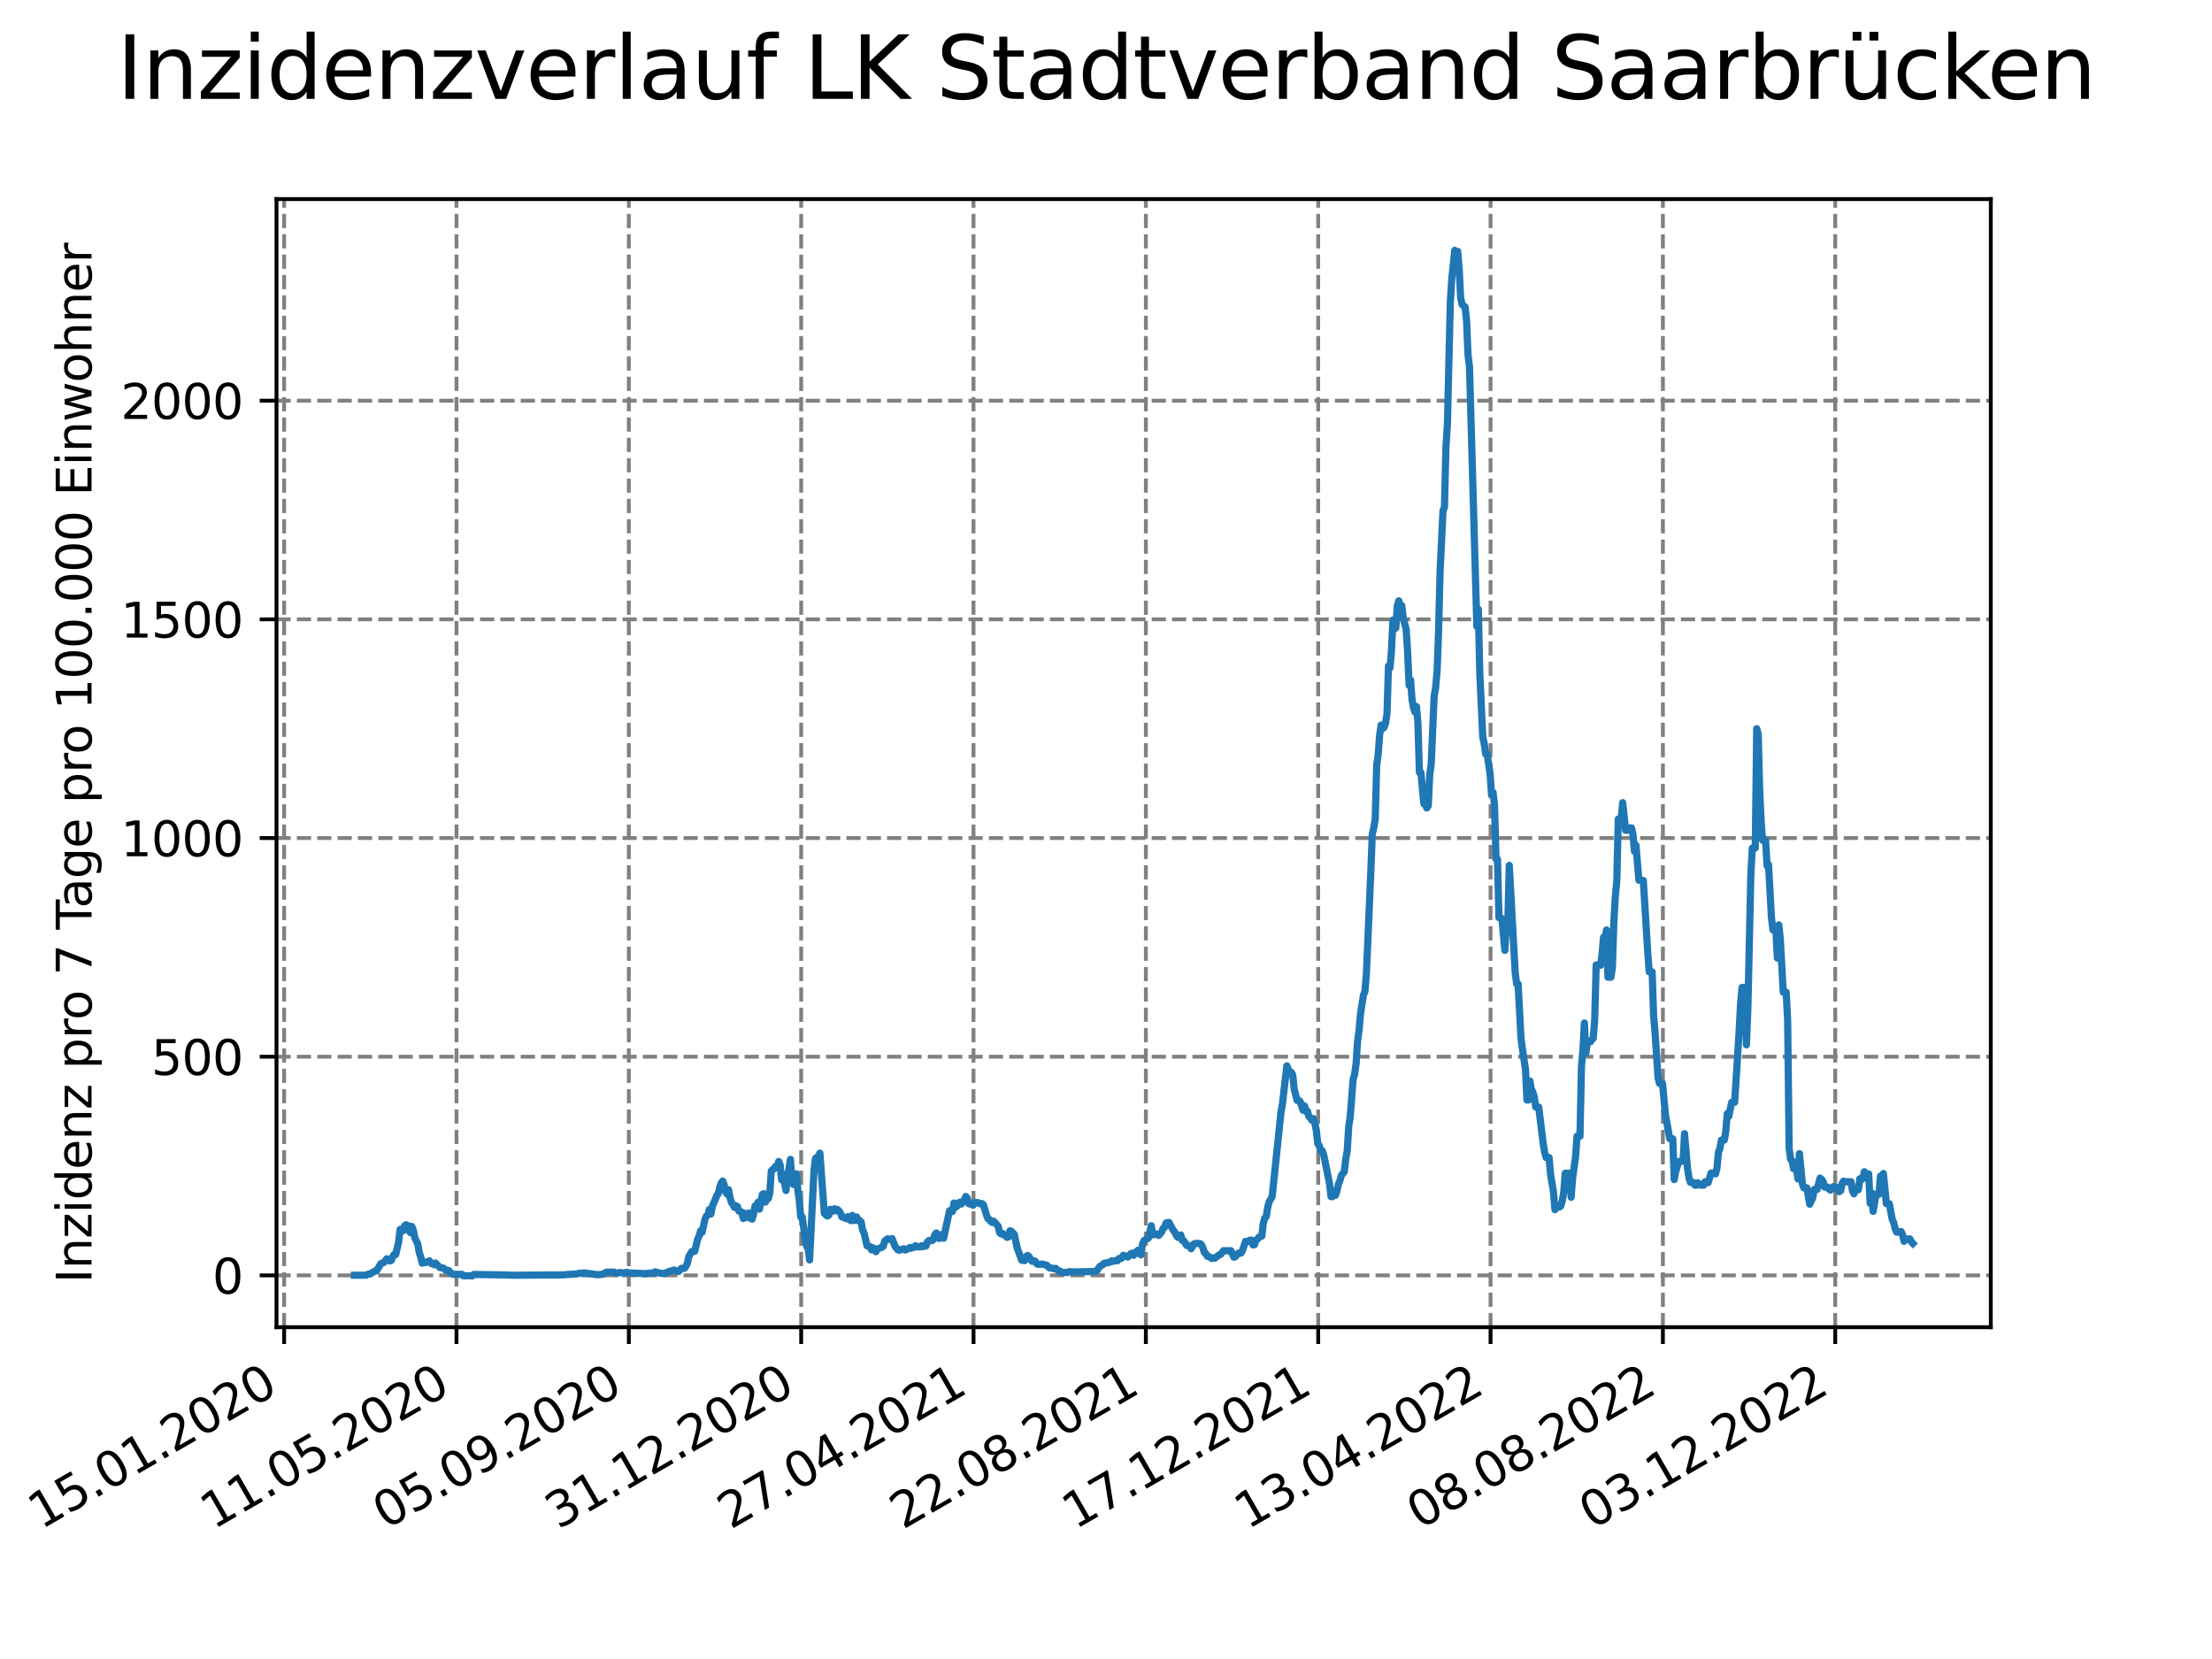 <?xml version="1.0" encoding="utf-8" standalone="no"?>
<!DOCTYPE svg PUBLIC "-//W3C//DTD SVG 1.1//EN"
  "http://www.w3.org/Graphics/SVG/1.1/DTD/svg11.dtd">
<svg xmlns:xlink="http://www.w3.org/1999/xlink" width="460.8pt" height="345.6pt" viewBox="0 0 460.8 345.6" xmlns="http://www.w3.org/2000/svg" version="1.1">
 <defs>
  <style type="text/css">*{stroke-linejoin: round; stroke-linecap: butt}</style>
 </defs>
 <g id="figure_1">
  <g id="patch_1">
   <path d="M 0 345.6 
L 460.8 345.6 
L 460.8 0 
L 0 0 
z
" style="fill: #ffffff"/>
  </g>
  <g id="axes_1">
   <g id="patch_2">
    <path d="M 57.6 276.48 
L 414.72 276.48 
L 414.72 41.472 
L 57.6 41.472 
z
" style="fill: #ffffff"/>
   </g>
   <g id="matplotlib.axis_1">
    <g id="xtick_1">
     <g id="line2d_1">
      <path d="M 59.193 276.48 
L 59.193 41.472 
" clip-path="url(#pa27f3c4874)" style="fill: none; stroke-dasharray: 2.96,1.28; stroke-dashoffset: 0; stroke: #808080; stroke-width: 0.8"/>
     </g>
     <g id="line2d_2">
      <defs>
       <path id="m236266cef1" d="M 0 0 
L 0 3.5 
" style="stroke: #000000; stroke-width: 0.8"/>
      </defs>
      <g>
       <use xlink:href="#m236266cef1" x="59.193" y="276.48" style="stroke: #000000; stroke-width: 0.8"/>
      </g>
     </g>
     <g id="text_1">
      <!-- 15.01.2020 -->
      <g transform="translate(8.568 318.689) rotate(-30) scale(0.1 -0.1)">
       <defs>
        <path id="DejaVuSans-31" d="M 794 531 
L 1825 531 
L 1825 4091 
L 703 3866 
L 703 4441 
L 1819 4666 
L 2450 4666 
L 2450 531 
L 3481 531 
L 3481 0 
L 794 0 
L 794 531 
z
" transform="scale(0.016)"/>
        <path id="DejaVuSans-35" d="M 691 4666 
L 3169 4666 
L 3169 4134 
L 1269 4134 
L 1269 2991 
Q 1406 3038 1543 3061 
Q 1681 3084 1819 3084 
Q 2600 3084 3056 2656 
Q 3513 2228 3513 1497 
Q 3513 744 3044 326 
Q 2575 -91 1722 -91 
Q 1428 -91 1123 -41 
Q 819 9 494 109 
L 494 744 
Q 775 591 1075 516 
Q 1375 441 1709 441 
Q 2250 441 2565 725 
Q 2881 1009 2881 1497 
Q 2881 1984 2565 2268 
Q 2250 2553 1709 2553 
Q 1456 2553 1204 2497 
Q 953 2441 691 2322 
L 691 4666 
z
" transform="scale(0.016)"/>
        <path id="DejaVuSans-2e" d="M 684 794 
L 1344 794 
L 1344 0 
L 684 0 
L 684 794 
z
" transform="scale(0.016)"/>
        <path id="DejaVuSans-30" d="M 2034 4250 
Q 1547 4250 1301 3770 
Q 1056 3291 1056 2328 
Q 1056 1369 1301 889 
Q 1547 409 2034 409 
Q 2525 409 2770 889 
Q 3016 1369 3016 2328 
Q 3016 3291 2770 3770 
Q 2525 4250 2034 4250 
z
M 2034 4750 
Q 2819 4750 3233 4129 
Q 3647 3509 3647 2328 
Q 3647 1150 3233 529 
Q 2819 -91 2034 -91 
Q 1250 -91 836 529 
Q 422 1150 422 2328 
Q 422 3509 836 4129 
Q 1250 4750 2034 4750 
z
" transform="scale(0.016)"/>
        <path id="DejaVuSans-32" d="M 1228 531 
L 3431 531 
L 3431 0 
L 469 0 
L 469 531 
Q 828 903 1448 1529 
Q 2069 2156 2228 2338 
Q 2531 2678 2651 2914 
Q 2772 3150 2772 3378 
Q 2772 3750 2511 3984 
Q 2250 4219 1831 4219 
Q 1534 4219 1204 4116 
Q 875 4013 500 3803 
L 500 4441 
Q 881 4594 1212 4672 
Q 1544 4750 1819 4750 
Q 2544 4750 2975 4387 
Q 3406 4025 3406 3419 
Q 3406 3131 3298 2873 
Q 3191 2616 2906 2266 
Q 2828 2175 2409 1742 
Q 1991 1309 1228 531 
z
" transform="scale(0.016)"/>
       </defs>
       <use xlink:href="#DejaVuSans-31"/>
       <use xlink:href="#DejaVuSans-35" x="63.623"/>
       <use xlink:href="#DejaVuSans-2e" x="127.246"/>
       <use xlink:href="#DejaVuSans-30" x="159.033"/>
       <use xlink:href="#DejaVuSans-31" x="222.656"/>
       <use xlink:href="#DejaVuSans-2e" x="286.279"/>
       <use xlink:href="#DejaVuSans-32" x="318.066"/>
       <use xlink:href="#DejaVuSans-30" x="381.689"/>
       <use xlink:href="#DejaVuSans-32" x="445.312"/>
       <use xlink:href="#DejaVuSans-30" x="508.936"/>
      </g>
     </g>
    </g>
    <g id="xtick_2">
     <g id="line2d_3">
      <path d="M 95.095 276.48 
L 95.095 41.472 
" clip-path="url(#pa27f3c4874)" style="fill: none; stroke-dasharray: 2.96,1.28; stroke-dashoffset: 0; stroke: #808080; stroke-width: 0.8"/>
     </g>
     <g id="line2d_4">
      <g>
       <use xlink:href="#m236266cef1" x="95.095" y="276.48" style="stroke: #000000; stroke-width: 0.8"/>
      </g>
     </g>
     <g id="text_2">
      <!-- 11.05.2020 -->
      <g transform="translate(44.47 318.689) rotate(-30) scale(0.1 -0.1)">
       <use xlink:href="#DejaVuSans-31"/>
       <use xlink:href="#DejaVuSans-31" x="63.623"/>
       <use xlink:href="#DejaVuSans-2e" x="127.246"/>
       <use xlink:href="#DejaVuSans-30" x="159.033"/>
       <use xlink:href="#DejaVuSans-35" x="222.656"/>
       <use xlink:href="#DejaVuSans-2e" x="286.279"/>
       <use xlink:href="#DejaVuSans-32" x="318.066"/>
       <use xlink:href="#DejaVuSans-30" x="381.689"/>
       <use xlink:href="#DejaVuSans-32" x="445.312"/>
       <use xlink:href="#DejaVuSans-30" x="508.936"/>
      </g>
     </g>
    </g>
    <g id="xtick_3">
     <g id="line2d_5">
      <path d="M 130.998 276.48 
L 130.998 41.472 
" clip-path="url(#pa27f3c4874)" style="fill: none; stroke-dasharray: 2.96,1.28; stroke-dashoffset: 0; stroke: #808080; stroke-width: 0.8"/>
     </g>
     <g id="line2d_6">
      <g>
       <use xlink:href="#m236266cef1" x="130.998" y="276.48" style="stroke: #000000; stroke-width: 0.8"/>
      </g>
     </g>
     <g id="text_3">
      <!-- 05.09.2020 -->
      <g transform="translate(80.372 318.689) rotate(-30) scale(0.1 -0.1)">
       <defs>
        <path id="DejaVuSans-39" d="M 703 97 
L 703 672 
Q 941 559 1184 500 
Q 1428 441 1663 441 
Q 2288 441 2617 861 
Q 2947 1281 2994 2138 
Q 2813 1869 2534 1725 
Q 2256 1581 1919 1581 
Q 1219 1581 811 2004 
Q 403 2428 403 3163 
Q 403 3881 828 4315 
Q 1253 4750 1959 4750 
Q 2769 4750 3195 4129 
Q 3622 3509 3622 2328 
Q 3622 1225 3098 567 
Q 2575 -91 1691 -91 
Q 1453 -91 1209 -44 
Q 966 3 703 97 
z
M 1959 2075 
Q 2384 2075 2632 2365 
Q 2881 2656 2881 3163 
Q 2881 3666 2632 3958 
Q 2384 4250 1959 4250 
Q 1534 4250 1286 3958 
Q 1038 3666 1038 3163 
Q 1038 2656 1286 2365 
Q 1534 2075 1959 2075 
z
" transform="scale(0.016)"/>
       </defs>
       <use xlink:href="#DejaVuSans-30"/>
       <use xlink:href="#DejaVuSans-35" x="63.623"/>
       <use xlink:href="#DejaVuSans-2e" x="127.246"/>
       <use xlink:href="#DejaVuSans-30" x="159.033"/>
       <use xlink:href="#DejaVuSans-39" x="222.656"/>
       <use xlink:href="#DejaVuSans-2e" x="286.279"/>
       <use xlink:href="#DejaVuSans-32" x="318.066"/>
       <use xlink:href="#DejaVuSans-30" x="381.689"/>
       <use xlink:href="#DejaVuSans-32" x="445.312"/>
       <use xlink:href="#DejaVuSans-30" x="508.936"/>
      </g>
     </g>
    </g>
    <g id="xtick_4">
     <g id="line2d_7">
      <path d="M 166.9 276.48 
L 166.9 41.472 
" clip-path="url(#pa27f3c4874)" style="fill: none; stroke-dasharray: 2.96,1.28; stroke-dashoffset: 0; stroke: #808080; stroke-width: 0.8"/>
     </g>
     <g id="line2d_8">
      <g>
       <use xlink:href="#m236266cef1" x="166.9" y="276.48" style="stroke: #000000; stroke-width: 0.8"/>
      </g>
     </g>
     <g id="text_4">
      <!-- 31.12.2020 -->
      <g transform="translate(116.275 318.689) rotate(-30) scale(0.1 -0.1)">
       <defs>
        <path id="DejaVuSans-33" d="M 2597 2516 
Q 3050 2419 3304 2112 
Q 3559 1806 3559 1356 
Q 3559 666 3084 287 
Q 2609 -91 1734 -91 
Q 1441 -91 1130 -33 
Q 819 25 488 141 
L 488 750 
Q 750 597 1062 519 
Q 1375 441 1716 441 
Q 2309 441 2620 675 
Q 2931 909 2931 1356 
Q 2931 1769 2642 2001 
Q 2353 2234 1838 2234 
L 1294 2234 
L 1294 2753 
L 1863 2753 
Q 2328 2753 2575 2939 
Q 2822 3125 2822 3475 
Q 2822 3834 2567 4026 
Q 2313 4219 1838 4219 
Q 1578 4219 1281 4162 
Q 984 4106 628 3988 
L 628 4550 
Q 988 4650 1302 4700 
Q 1616 4750 1894 4750 
Q 2613 4750 3031 4423 
Q 3450 4097 3450 3541 
Q 3450 3153 3228 2886 
Q 3006 2619 2597 2516 
z
" transform="scale(0.016)"/>
       </defs>
       <use xlink:href="#DejaVuSans-33"/>
       <use xlink:href="#DejaVuSans-31" x="63.623"/>
       <use xlink:href="#DejaVuSans-2e" x="127.246"/>
       <use xlink:href="#DejaVuSans-31" x="159.033"/>
       <use xlink:href="#DejaVuSans-32" x="222.656"/>
       <use xlink:href="#DejaVuSans-2e" x="286.279"/>
       <use xlink:href="#DejaVuSans-32" x="318.066"/>
       <use xlink:href="#DejaVuSans-30" x="381.689"/>
       <use xlink:href="#DejaVuSans-32" x="445.312"/>
       <use xlink:href="#DejaVuSans-30" x="508.936"/>
      </g>
     </g>
    </g>
    <g id="xtick_5">
     <g id="line2d_9">
      <path d="M 202.802 276.48 
L 202.802 41.472 
" clip-path="url(#pa27f3c4874)" style="fill: none; stroke-dasharray: 2.96,1.28; stroke-dashoffset: 0; stroke: #808080; stroke-width: 0.8"/>
     </g>
     <g id="line2d_10">
      <g>
       <use xlink:href="#m236266cef1" x="202.802" y="276.48" style="stroke: #000000; stroke-width: 0.8"/>
      </g>
     </g>
     <g id="text_5">
      <!-- 27.04.2021 -->
      <g transform="translate(152.177 318.689) rotate(-30) scale(0.1 -0.1)">
       <defs>
        <path id="DejaVuSans-37" d="M 525 4666 
L 3525 4666 
L 3525 4397 
L 1831 0 
L 1172 0 
L 2766 4134 
L 525 4134 
L 525 4666 
z
" transform="scale(0.016)"/>
        <path id="DejaVuSans-34" d="M 2419 4116 
L 825 1625 
L 2419 1625 
L 2419 4116 
z
M 2253 4666 
L 3047 4666 
L 3047 1625 
L 3713 1625 
L 3713 1100 
L 3047 1100 
L 3047 0 
L 2419 0 
L 2419 1100 
L 313 1100 
L 313 1709 
L 2253 4666 
z
" transform="scale(0.016)"/>
       </defs>
       <use xlink:href="#DejaVuSans-32"/>
       <use xlink:href="#DejaVuSans-37" x="63.623"/>
       <use xlink:href="#DejaVuSans-2e" x="127.246"/>
       <use xlink:href="#DejaVuSans-30" x="159.033"/>
       <use xlink:href="#DejaVuSans-34" x="222.656"/>
       <use xlink:href="#DejaVuSans-2e" x="286.279"/>
       <use xlink:href="#DejaVuSans-32" x="318.066"/>
       <use xlink:href="#DejaVuSans-30" x="381.689"/>
       <use xlink:href="#DejaVuSans-32" x="445.312"/>
       <use xlink:href="#DejaVuSans-31" x="508.936"/>
      </g>
     </g>
    </g>
    <g id="xtick_6">
     <g id="line2d_11">
      <path d="M 238.704 276.48 
L 238.704 41.472 
" clip-path="url(#pa27f3c4874)" style="fill: none; stroke-dasharray: 2.96,1.28; stroke-dashoffset: 0; stroke: #808080; stroke-width: 0.8"/>
     </g>
     <g id="line2d_12">
      <g>
       <use xlink:href="#m236266cef1" x="238.704" y="276.48" style="stroke: #000000; stroke-width: 0.8"/>
      </g>
     </g>
     <g id="text_6">
      <!-- 22.08.2021 -->
      <g transform="translate(188.079 318.689) rotate(-30) scale(0.1 -0.1)">
       <defs>
        <path id="DejaVuSans-38" d="M 2034 2216 
Q 1584 2216 1326 1975 
Q 1069 1734 1069 1313 
Q 1069 891 1326 650 
Q 1584 409 2034 409 
Q 2484 409 2743 651 
Q 3003 894 3003 1313 
Q 3003 1734 2745 1975 
Q 2488 2216 2034 2216 
z
M 1403 2484 
Q 997 2584 770 2862 
Q 544 3141 544 3541 
Q 544 4100 942 4425 
Q 1341 4750 2034 4750 
Q 2731 4750 3128 4425 
Q 3525 4100 3525 3541 
Q 3525 3141 3298 2862 
Q 3072 2584 2669 2484 
Q 3125 2378 3379 2068 
Q 3634 1759 3634 1313 
Q 3634 634 3220 271 
Q 2806 -91 2034 -91 
Q 1263 -91 848 271 
Q 434 634 434 1313 
Q 434 1759 690 2068 
Q 947 2378 1403 2484 
z
M 1172 3481 
Q 1172 3119 1398 2916 
Q 1625 2713 2034 2713 
Q 2441 2713 2670 2916 
Q 2900 3119 2900 3481 
Q 2900 3844 2670 4047 
Q 2441 4250 2034 4250 
Q 1625 4250 1398 4047 
Q 1172 3844 1172 3481 
z
" transform="scale(0.016)"/>
       </defs>
       <use xlink:href="#DejaVuSans-32"/>
       <use xlink:href="#DejaVuSans-32" x="63.623"/>
       <use xlink:href="#DejaVuSans-2e" x="127.246"/>
       <use xlink:href="#DejaVuSans-30" x="159.033"/>
       <use xlink:href="#DejaVuSans-38" x="222.656"/>
       <use xlink:href="#DejaVuSans-2e" x="286.279"/>
       <use xlink:href="#DejaVuSans-32" x="318.066"/>
       <use xlink:href="#DejaVuSans-30" x="381.689"/>
       <use xlink:href="#DejaVuSans-32" x="445.312"/>
       <use xlink:href="#DejaVuSans-31" x="508.936"/>
      </g>
     </g>
    </g>
    <g id="xtick_7">
     <g id="line2d_13">
      <path d="M 274.607 276.48 
L 274.607 41.472 
" clip-path="url(#pa27f3c4874)" style="fill: none; stroke-dasharray: 2.96,1.28; stroke-dashoffset: 0; stroke: #808080; stroke-width: 0.8"/>
     </g>
     <g id="line2d_14">
      <g>
       <use xlink:href="#m236266cef1" x="274.607" y="276.48" style="stroke: #000000; stroke-width: 0.8"/>
      </g>
     </g>
     <g id="text_7">
      <!-- 17.12.2021 -->
      <g transform="translate(223.981 318.689) rotate(-30) scale(0.1 -0.1)">
       <use xlink:href="#DejaVuSans-31"/>
       <use xlink:href="#DejaVuSans-37" x="63.623"/>
       <use xlink:href="#DejaVuSans-2e" x="127.246"/>
       <use xlink:href="#DejaVuSans-31" x="159.033"/>
       <use xlink:href="#DejaVuSans-32" x="222.656"/>
       <use xlink:href="#DejaVuSans-2e" x="286.279"/>
       <use xlink:href="#DejaVuSans-32" x="318.066"/>
       <use xlink:href="#DejaVuSans-30" x="381.689"/>
       <use xlink:href="#DejaVuSans-32" x="445.312"/>
       <use xlink:href="#DejaVuSans-31" x="508.936"/>
      </g>
     </g>
    </g>
    <g id="xtick_8">
     <g id="line2d_15">
      <path d="M 310.509 276.48 
L 310.509 41.472 
" clip-path="url(#pa27f3c4874)" style="fill: none; stroke-dasharray: 2.96,1.28; stroke-dashoffset: 0; stroke: #808080; stroke-width: 0.8"/>
     </g>
     <g id="line2d_16">
      <g>
       <use xlink:href="#m236266cef1" x="310.509" y="276.48" style="stroke: #000000; stroke-width: 0.8"/>
      </g>
     </g>
     <g id="text_8">
      <!-- 13.04.2022 -->
      <g transform="translate(259.884 318.689) rotate(-30) scale(0.1 -0.1)">
       <use xlink:href="#DejaVuSans-31"/>
       <use xlink:href="#DejaVuSans-33" x="63.623"/>
       <use xlink:href="#DejaVuSans-2e" x="127.246"/>
       <use xlink:href="#DejaVuSans-30" x="159.033"/>
       <use xlink:href="#DejaVuSans-34" x="222.656"/>
       <use xlink:href="#DejaVuSans-2e" x="286.279"/>
       <use xlink:href="#DejaVuSans-32" x="318.066"/>
       <use xlink:href="#DejaVuSans-30" x="381.689"/>
       <use xlink:href="#DejaVuSans-32" x="445.312"/>
       <use xlink:href="#DejaVuSans-32" x="508.936"/>
      </g>
     </g>
    </g>
    <g id="xtick_9">
     <g id="line2d_17">
      <path d="M 346.411 276.48 
L 346.411 41.472 
" clip-path="url(#pa27f3c4874)" style="fill: none; stroke-dasharray: 2.96,1.28; stroke-dashoffset: 0; stroke: #808080; stroke-width: 0.8"/>
     </g>
     <g id="line2d_18">
      <g>
       <use xlink:href="#m236266cef1" x="346.411" y="276.48" style="stroke: #000000; stroke-width: 0.8"/>
      </g>
     </g>
     <g id="text_9">
      <!-- 08.08.2022 -->
      <g transform="translate(295.786 318.689) rotate(-30) scale(0.1 -0.1)">
       <use xlink:href="#DejaVuSans-30"/>
       <use xlink:href="#DejaVuSans-38" x="63.623"/>
       <use xlink:href="#DejaVuSans-2e" x="127.246"/>
       <use xlink:href="#DejaVuSans-30" x="159.033"/>
       <use xlink:href="#DejaVuSans-38" x="222.656"/>
       <use xlink:href="#DejaVuSans-2e" x="286.279"/>
       <use xlink:href="#DejaVuSans-32" x="318.066"/>
       <use xlink:href="#DejaVuSans-30" x="381.689"/>
       <use xlink:href="#DejaVuSans-32" x="445.312"/>
       <use xlink:href="#DejaVuSans-32" x="508.936"/>
      </g>
     </g>
    </g>
    <g id="xtick_10">
     <g id="line2d_19">
      <path d="M 382.313 276.48 
L 382.313 41.472 
" clip-path="url(#pa27f3c4874)" style="fill: none; stroke-dasharray: 2.96,1.28; stroke-dashoffset: 0; stroke: #808080; stroke-width: 0.8"/>
     </g>
     <g id="line2d_20">
      <g>
       <use xlink:href="#m236266cef1" x="382.313" y="276.48" style="stroke: #000000; stroke-width: 0.8"/>
      </g>
     </g>
     <g id="text_10">
      <!-- 03.12.2022 -->
      <g transform="translate(331.688 318.689) rotate(-30) scale(0.1 -0.1)">
       <use xlink:href="#DejaVuSans-30"/>
       <use xlink:href="#DejaVuSans-33" x="63.623"/>
       <use xlink:href="#DejaVuSans-2e" x="127.246"/>
       <use xlink:href="#DejaVuSans-31" x="159.033"/>
       <use xlink:href="#DejaVuSans-32" x="222.656"/>
       <use xlink:href="#DejaVuSans-2e" x="286.279"/>
       <use xlink:href="#DejaVuSans-32" x="318.066"/>
       <use xlink:href="#DejaVuSans-30" x="381.689"/>
       <use xlink:href="#DejaVuSans-32" x="445.312"/>
       <use xlink:href="#DejaVuSans-32" x="508.936"/>
      </g>
     </g>
    </g>
   </g>
   <g id="matplotlib.axis_2">
    <g id="ytick_1">
     <g id="line2d_21">
      <path d="M 57.6 265.687 
L 414.72 265.687 
" clip-path="url(#pa27f3c4874)" style="fill: none; stroke-dasharray: 2.96,1.28; stroke-dashoffset: 0; stroke: #808080; stroke-width: 0.8"/>
     </g>
     <g id="line2d_22">
      <defs>
       <path id="mcd8d45411b" d="M 0 0 
L -3.5 0 
" style="stroke: #000000; stroke-width: 0.8"/>
      </defs>
      <g>
       <use xlink:href="#mcd8d45411b" x="57.6" y="265.687" style="stroke: #000000; stroke-width: 0.8"/>
      </g>
     </g>
     <g id="text_11">
      <!-- 0 -->
      <g transform="translate(44.237 269.486) scale(0.1 -0.1)">
       <use xlink:href="#DejaVuSans-30"/>
      </g>
     </g>
    </g>
    <g id="ytick_2">
     <g id="line2d_23">
      <path d="M 57.6 220.132 
L 414.72 220.132 
" clip-path="url(#pa27f3c4874)" style="fill: none; stroke-dasharray: 2.96,1.28; stroke-dashoffset: 0; stroke: #808080; stroke-width: 0.8"/>
     </g>
     <g id="line2d_24">
      <g>
       <use xlink:href="#mcd8d45411b" x="57.6" y="220.132" style="stroke: #000000; stroke-width: 0.8"/>
      </g>
     </g>
     <g id="text_12">
      <!-- 500 -->
      <g transform="translate(31.512 223.931) scale(0.1 -0.1)">
       <use xlink:href="#DejaVuSans-35"/>
       <use xlink:href="#DejaVuSans-30" x="63.623"/>
       <use xlink:href="#DejaVuSans-30" x="127.246"/>
      </g>
     </g>
    </g>
    <g id="ytick_3">
     <g id="line2d_25">
      <path d="M 57.6 174.577 
L 414.72 174.577 
" clip-path="url(#pa27f3c4874)" style="fill: none; stroke-dasharray: 2.96,1.28; stroke-dashoffset: 0; stroke: #808080; stroke-width: 0.8"/>
     </g>
     <g id="line2d_26">
      <g>
       <use xlink:href="#mcd8d45411b" x="57.6" y="174.577" style="stroke: #000000; stroke-width: 0.8"/>
      </g>
     </g>
     <g id="text_13">
      <!-- 1000 -->
      <g transform="translate(25.15 178.376) scale(0.1 -0.1)">
       <use xlink:href="#DejaVuSans-31"/>
       <use xlink:href="#DejaVuSans-30" x="63.623"/>
       <use xlink:href="#DejaVuSans-30" x="127.246"/>
       <use xlink:href="#DejaVuSans-30" x="190.869"/>
      </g>
     </g>
    </g>
    <g id="ytick_4">
     <g id="line2d_27">
      <path d="M 57.6 129.022 
L 414.72 129.022 
" clip-path="url(#pa27f3c4874)" style="fill: none; stroke-dasharray: 2.96,1.28; stroke-dashoffset: 0; stroke: #808080; stroke-width: 0.8"/>
     </g>
     <g id="line2d_28">
      <g>
       <use xlink:href="#mcd8d45411b" x="57.6" y="129.022" style="stroke: #000000; stroke-width: 0.8"/>
      </g>
     </g>
     <g id="text_14">
      <!-- 1500 -->
      <g transform="translate(25.15 132.821) scale(0.1 -0.1)">
       <use xlink:href="#DejaVuSans-31"/>
       <use xlink:href="#DejaVuSans-35" x="63.623"/>
       <use xlink:href="#DejaVuSans-30" x="127.246"/>
       <use xlink:href="#DejaVuSans-30" x="190.869"/>
      </g>
     </g>
    </g>
    <g id="ytick_5">
     <g id="line2d_29">
      <path d="M 57.6 83.467 
L 414.72 83.467 
" clip-path="url(#pa27f3c4874)" style="fill: none; stroke-dasharray: 2.96,1.28; stroke-dashoffset: 0; stroke: #808080; stroke-width: 0.8"/>
     </g>
     <g id="line2d_30">
      <g>
       <use xlink:href="#mcd8d45411b" x="57.6" y="83.467" style="stroke: #000000; stroke-width: 0.8"/>
      </g>
     </g>
     <g id="text_15">
      <!-- 2000 -->
      <g transform="translate(25.15 87.266) scale(0.1 -0.1)">
       <use xlink:href="#DejaVuSans-32"/>
       <use xlink:href="#DejaVuSans-30" x="63.623"/>
       <use xlink:href="#DejaVuSans-30" x="127.246"/>
       <use xlink:href="#DejaVuSans-30" x="190.869"/>
      </g>
     </g>
    </g>
    <g id="text_16">
     <!-- Inzidenz pro 7 Tage pro 100.000 Einwohner -->
     <g transform="translate(19.07 267.301) rotate(-90) scale(0.1 -0.1)">
      <defs>
       <path id="DejaVuSans-49" d="M 628 4666 
L 1259 4666 
L 1259 0 
L 628 0 
L 628 4666 
z
" transform="scale(0.016)"/>
       <path id="DejaVuSans-6e" d="M 3513 2113 
L 3513 0 
L 2938 0 
L 2938 2094 
Q 2938 2591 2744 2837 
Q 2550 3084 2163 3084 
Q 1697 3084 1428 2787 
Q 1159 2491 1159 1978 
L 1159 0 
L 581 0 
L 581 3500 
L 1159 3500 
L 1159 2956 
Q 1366 3272 1645 3428 
Q 1925 3584 2291 3584 
Q 2894 3584 3203 3211 
Q 3513 2838 3513 2113 
z
" transform="scale(0.016)"/>
       <path id="DejaVuSans-7a" d="M 353 3500 
L 3084 3500 
L 3084 2975 
L 922 459 
L 3084 459 
L 3084 0 
L 275 0 
L 275 525 
L 2438 3041 
L 353 3041 
L 353 3500 
z
" transform="scale(0.016)"/>
       <path id="DejaVuSans-69" d="M 603 3500 
L 1178 3500 
L 1178 0 
L 603 0 
L 603 3500 
z
M 603 4863 
L 1178 4863 
L 1178 4134 
L 603 4134 
L 603 4863 
z
" transform="scale(0.016)"/>
       <path id="DejaVuSans-64" d="M 2906 2969 
L 2906 4863 
L 3481 4863 
L 3481 0 
L 2906 0 
L 2906 525 
Q 2725 213 2448 61 
Q 2172 -91 1784 -91 
Q 1150 -91 751 415 
Q 353 922 353 1747 
Q 353 2572 751 3078 
Q 1150 3584 1784 3584 
Q 2172 3584 2448 3432 
Q 2725 3281 2906 2969 
z
M 947 1747 
Q 947 1113 1208 752 
Q 1469 391 1925 391 
Q 2381 391 2643 752 
Q 2906 1113 2906 1747 
Q 2906 2381 2643 2742 
Q 2381 3103 1925 3103 
Q 1469 3103 1208 2742 
Q 947 2381 947 1747 
z
" transform="scale(0.016)"/>
       <path id="DejaVuSans-65" d="M 3597 1894 
L 3597 1613 
L 953 1613 
Q 991 1019 1311 708 
Q 1631 397 2203 397 
Q 2534 397 2845 478 
Q 3156 559 3463 722 
L 3463 178 
Q 3153 47 2828 -22 
Q 2503 -91 2169 -91 
Q 1331 -91 842 396 
Q 353 884 353 1716 
Q 353 2575 817 3079 
Q 1281 3584 2069 3584 
Q 2775 3584 3186 3129 
Q 3597 2675 3597 1894 
z
M 3022 2063 
Q 3016 2534 2758 2815 
Q 2500 3097 2075 3097 
Q 1594 3097 1305 2825 
Q 1016 2553 972 2059 
L 3022 2063 
z
" transform="scale(0.016)"/>
       <path id="DejaVuSans-20" transform="scale(0.016)"/>
       <path id="DejaVuSans-70" d="M 1159 525 
L 1159 -1331 
L 581 -1331 
L 581 3500 
L 1159 3500 
L 1159 2969 
Q 1341 3281 1617 3432 
Q 1894 3584 2278 3584 
Q 2916 3584 3314 3078 
Q 3713 2572 3713 1747 
Q 3713 922 3314 415 
Q 2916 -91 2278 -91 
Q 1894 -91 1617 61 
Q 1341 213 1159 525 
z
M 3116 1747 
Q 3116 2381 2855 2742 
Q 2594 3103 2138 3103 
Q 1681 3103 1420 2742 
Q 1159 2381 1159 1747 
Q 1159 1113 1420 752 
Q 1681 391 2138 391 
Q 2594 391 2855 752 
Q 3116 1113 3116 1747 
z
" transform="scale(0.016)"/>
       <path id="DejaVuSans-72" d="M 2631 2963 
Q 2534 3019 2420 3045 
Q 2306 3072 2169 3072 
Q 1681 3072 1420 2755 
Q 1159 2438 1159 1844 
L 1159 0 
L 581 0 
L 581 3500 
L 1159 3500 
L 1159 2956 
Q 1341 3275 1631 3429 
Q 1922 3584 2338 3584 
Q 2397 3584 2469 3576 
Q 2541 3569 2628 3553 
L 2631 2963 
z
" transform="scale(0.016)"/>
       <path id="DejaVuSans-6f" d="M 1959 3097 
Q 1497 3097 1228 2736 
Q 959 2375 959 1747 
Q 959 1119 1226 758 
Q 1494 397 1959 397 
Q 2419 397 2687 759 
Q 2956 1122 2956 1747 
Q 2956 2369 2687 2733 
Q 2419 3097 1959 3097 
z
M 1959 3584 
Q 2709 3584 3137 3096 
Q 3566 2609 3566 1747 
Q 3566 888 3137 398 
Q 2709 -91 1959 -91 
Q 1206 -91 779 398 
Q 353 888 353 1747 
Q 353 2609 779 3096 
Q 1206 3584 1959 3584 
z
" transform="scale(0.016)"/>
       <path id="DejaVuSans-54" d="M -19 4666 
L 3928 4666 
L 3928 4134 
L 2272 4134 
L 2272 0 
L 1638 0 
L 1638 4134 
L -19 4134 
L -19 4666 
z
" transform="scale(0.016)"/>
       <path id="DejaVuSans-61" d="M 2194 1759 
Q 1497 1759 1228 1600 
Q 959 1441 959 1056 
Q 959 750 1161 570 
Q 1363 391 1709 391 
Q 2188 391 2477 730 
Q 2766 1069 2766 1631 
L 2766 1759 
L 2194 1759 
z
M 3341 1997 
L 3341 0 
L 2766 0 
L 2766 531 
Q 2569 213 2275 61 
Q 1981 -91 1556 -91 
Q 1019 -91 701 211 
Q 384 513 384 1019 
Q 384 1609 779 1909 
Q 1175 2209 1959 2209 
L 2766 2209 
L 2766 2266 
Q 2766 2663 2505 2880 
Q 2244 3097 1772 3097 
Q 1472 3097 1187 3025 
Q 903 2953 641 2809 
L 641 3341 
Q 956 3463 1253 3523 
Q 1550 3584 1831 3584 
Q 2591 3584 2966 3190 
Q 3341 2797 3341 1997 
z
" transform="scale(0.016)"/>
       <path id="DejaVuSans-67" d="M 2906 1791 
Q 2906 2416 2648 2759 
Q 2391 3103 1925 3103 
Q 1463 3103 1205 2759 
Q 947 2416 947 1791 
Q 947 1169 1205 825 
Q 1463 481 1925 481 
Q 2391 481 2648 825 
Q 2906 1169 2906 1791 
z
M 3481 434 
Q 3481 -459 3084 -895 
Q 2688 -1331 1869 -1331 
Q 1566 -1331 1297 -1286 
Q 1028 -1241 775 -1147 
L 775 -588 
Q 1028 -725 1275 -790 
Q 1522 -856 1778 -856 
Q 2344 -856 2625 -561 
Q 2906 -266 2906 331 
L 2906 616 
Q 2728 306 2450 153 
Q 2172 0 1784 0 
Q 1141 0 747 490 
Q 353 981 353 1791 
Q 353 2603 747 3093 
Q 1141 3584 1784 3584 
Q 2172 3584 2450 3431 
Q 2728 3278 2906 2969 
L 2906 3500 
L 3481 3500 
L 3481 434 
z
" transform="scale(0.016)"/>
       <path id="DejaVuSans-45" d="M 628 4666 
L 3578 4666 
L 3578 4134 
L 1259 4134 
L 1259 2753 
L 3481 2753 
L 3481 2222 
L 1259 2222 
L 1259 531 
L 3634 531 
L 3634 0 
L 628 0 
L 628 4666 
z
" transform="scale(0.016)"/>
       <path id="DejaVuSans-77" d="M 269 3500 
L 844 3500 
L 1563 769 
L 2278 3500 
L 2956 3500 
L 3675 769 
L 4391 3500 
L 4966 3500 
L 4050 0 
L 3372 0 
L 2619 2869 
L 1863 0 
L 1184 0 
L 269 3500 
z
" transform="scale(0.016)"/>
       <path id="DejaVuSans-68" d="M 3513 2113 
L 3513 0 
L 2938 0 
L 2938 2094 
Q 2938 2591 2744 2837 
Q 2550 3084 2163 3084 
Q 1697 3084 1428 2787 
Q 1159 2491 1159 1978 
L 1159 0 
L 581 0 
L 581 4863 
L 1159 4863 
L 1159 2956 
Q 1366 3272 1645 3428 
Q 1925 3584 2291 3584 
Q 2894 3584 3203 3211 
Q 3513 2838 3513 2113 
z
" transform="scale(0.016)"/>
      </defs>
      <use xlink:href="#DejaVuSans-49"/>
      <use xlink:href="#DejaVuSans-6e" x="29.492"/>
      <use xlink:href="#DejaVuSans-7a" x="92.871"/>
      <use xlink:href="#DejaVuSans-69" x="145.361"/>
      <use xlink:href="#DejaVuSans-64" x="173.145"/>
      <use xlink:href="#DejaVuSans-65" x="236.621"/>
      <use xlink:href="#DejaVuSans-6e" x="298.145"/>
      <use xlink:href="#DejaVuSans-7a" x="361.523"/>
      <use xlink:href="#DejaVuSans-20" x="414.014"/>
      <use xlink:href="#DejaVuSans-70" x="445.801"/>
      <use xlink:href="#DejaVuSans-72" x="509.277"/>
      <use xlink:href="#DejaVuSans-6f" x="548.141"/>
      <use xlink:href="#DejaVuSans-20" x="609.322"/>
      <use xlink:href="#DejaVuSans-37" x="641.109"/>
      <use xlink:href="#DejaVuSans-20" x="704.732"/>
      <use xlink:href="#DejaVuSans-54" x="736.52"/>
      <use xlink:href="#DejaVuSans-61" x="781.104"/>
      <use xlink:href="#DejaVuSans-67" x="842.383"/>
      <use xlink:href="#DejaVuSans-65" x="905.859"/>
      <use xlink:href="#DejaVuSans-20" x="967.383"/>
      <use xlink:href="#DejaVuSans-70" x="999.17"/>
      <use xlink:href="#DejaVuSans-72" x="1062.646"/>
      <use xlink:href="#DejaVuSans-6f" x="1101.51"/>
      <use xlink:href="#DejaVuSans-20" x="1162.691"/>
      <use xlink:href="#DejaVuSans-31" x="1194.479"/>
      <use xlink:href="#DejaVuSans-30" x="1258.102"/>
      <use xlink:href="#DejaVuSans-30" x="1321.725"/>
      <use xlink:href="#DejaVuSans-2e" x="1385.348"/>
      <use xlink:href="#DejaVuSans-30" x="1417.135"/>
      <use xlink:href="#DejaVuSans-30" x="1480.758"/>
      <use xlink:href="#DejaVuSans-30" x="1544.381"/>
      <use xlink:href="#DejaVuSans-20" x="1608.004"/>
      <use xlink:href="#DejaVuSans-45" x="1639.791"/>
      <use xlink:href="#DejaVuSans-69" x="1702.975"/>
      <use xlink:href="#DejaVuSans-6e" x="1730.758"/>
      <use xlink:href="#DejaVuSans-77" x="1794.137"/>
      <use xlink:href="#DejaVuSans-6f" x="1875.924"/>
      <use xlink:href="#DejaVuSans-68" x="1937.105"/>
      <use xlink:href="#DejaVuSans-6e" x="2000.484"/>
      <use xlink:href="#DejaVuSans-65" x="2063.863"/>
      <use xlink:href="#DejaVuSans-72" x="2125.387"/>
     </g>
    </g>
   </g>
   <g id="line2d_31">
    <path d="M 73.833 265.659 
L 76.288 265.659 
L 76.594 265.465 
L 77.208 265.327 
L 78.129 264.772 
L 78.436 264.745 
L 79.356 263.22 
L 79.97 262.998 
L 80.584 262.222 
L 80.89 262.389 
L 81.197 262.693 
L 81.504 262.583 
L 81.811 261.779 
L 82.118 261.308 
L 82.425 261.363 
L 83.038 258.785 
L 83.345 256.097 
L 83.652 256.319 
L 83.959 256.402 
L 84.266 255.404 
L 84.573 255.127 
L 84.88 256.18 
L 85.186 255.376 
L 85.493 256.79 
L 85.8 255.487 
L 86.107 256.319 
L 86.414 257.871 
L 87.028 259.118 
L 87.334 260.92 
L 87.641 261.807 
L 87.948 263.137 
L 88.255 262.888 
L 88.562 263.026 
L 89.482 262.666 
L 89.789 263.192 
L 90.096 263.22 
L 90.403 263.47 
L 90.71 263.109 
L 91.63 264.052 
L 92.244 264.135 
L 92.551 264.273 
L 92.858 264.606 
L 93.472 264.661 
L 93.778 265.049 
L 94.392 265.465 
L 95.62 265.465 
L 96.233 265.465 
L 96.54 265.77 
L 97.768 265.77 
L 98.381 265.798 
L 98.688 265.493 
L 105.746 265.604 
L 106.666 265.659 
L 117.406 265.576 
L 118.327 265.493 
L 120.168 265.382 
L 120.782 265.216 
L 121.396 265.243 
L 121.702 265.16 
L 124.464 265.548 
L 125.385 265.465 
L 125.692 265.382 
L 126.305 265.022 
L 127.84 264.994 
L 128.453 265.299 
L 129.067 265.077 
L 129.988 265.188 
L 130.601 265.049 
L 131.215 265.188 
L 133.977 265.299 
L 134.284 265.354 
L 135.204 265.216 
L 136.125 265.188 
L 136.432 264.939 
L 137.659 265.271 
L 138.58 265.271 
L 139.193 264.939 
L 140.421 264.578 
L 141.341 264.883 
L 141.955 264.218 
L 142.569 264.218 
L 142.876 263.83 
L 143.182 263.192 
L 143.489 261.751 
L 144.103 260.726 
L 144.717 260.67 
L 145.33 258.176 
L 145.637 257.483 
L 145.944 256.402 
L 146.251 256.734 
L 146.865 253.963 
L 147.172 253.297 
L 147.478 253.076 
L 147.785 251.939 
L 148.092 252.909 
L 148.399 251.246 
L 149.013 249.86 
L 149.32 249.029 
L 149.626 248.669 
L 149.933 247.31 
L 150.24 246.479 
L 150.547 246.036 
L 150.854 246.812 
L 151.161 248.308 
L 151.468 248.752 
L 151.774 247.837 
L 152.081 249.528 
L 152.388 250.553 
L 152.695 250.914 
L 153.002 251.523 
L 153.309 251.163 
L 153.616 251.357 
L 153.922 252.3 
L 154.536 252.521 
L 154.843 253.852 
L 155.15 252.743 
L 155.457 253.353 
L 155.764 253.63 
L 156.07 252.688 
L 156.377 253.824 
L 156.684 253.963 
L 156.991 252.826 
L 157.298 251.219 
L 157.605 251.135 
L 157.912 250.443 
L 158.218 251.884 
L 158.832 248.78 
L 159.139 248.669 
L 159.446 250.415 
L 159.753 249.722 
L 160.06 249.666 
L 160.366 248.502 
L 160.673 243.957 
L 160.98 243.596 
L 161.287 243.458 
L 161.594 242.959 
L 161.901 243.236 
L 162.208 241.961 
L 162.514 242.682 
L 162.821 245.786 
L 163.128 244.844 
L 163.742 248.003 
L 164.049 244.677 
L 164.355 243.541 
L 164.662 241.518 
L 164.969 245.897 
L 165.276 246.728 
L 165.583 245.897 
L 165.89 244.511 
L 166.197 247.92 
L 166.503 250.054 
L 166.81 253.547 
L 167.117 253.491 
L 167.731 258.037 
L 168.038 259.672 
L 168.345 259.977 
L 168.651 262.472 
L 169.572 243.79 
L 169.879 241.351 
L 170.186 241.046 
L 170.493 240.936 
L 170.799 240.215 
L 171.72 252.743 
L 172.334 253.325 
L 172.641 253.159 
L 172.947 251.912 
L 173.254 252.3 
L 173.561 252.3 
L 173.868 251.801 
L 174.175 252.216 
L 174.482 251.967 
L 174.789 252.272 
L 175.095 252.743 
L 175.402 253.519 
L 175.709 253.575 
L 176.323 253.907 
L 176.63 253.436 
L 176.937 253.63 
L 177.243 254.267 
L 177.55 253.187 
L 177.857 254.267 
L 178.164 253.547 
L 178.471 253.519 
L 178.778 254.323 
L 179.085 254.24 
L 179.391 254.545 
L 179.698 256.235 
L 180.005 256.901 
L 180.619 259.534 
L 180.926 259.506 
L 181.233 259.7 
L 181.539 260.365 
L 181.846 259.922 
L 182.153 260.448 
L 182.46 260.753 
L 182.767 260.199 
L 183.687 259.839 
L 183.994 259.645 
L 184.301 258.536 
L 184.915 258.065 
L 185.529 258.259 
L 185.835 258.009 
L 186.449 259.645 
L 187.063 260.365 
L 187.37 260.448 
L 187.677 260.31 
L 187.983 260.31 
L 188.29 260.144 
L 188.597 260.393 
L 189.211 260.116 
L 189.518 259.894 
L 189.825 260.033 
L 190.131 259.811 
L 190.438 259.839 
L 190.745 259.506 
L 191.052 259.728 
L 191.666 259.755 
L 191.973 259.506 
L 192.279 259.728 
L 192.586 259.451 
L 192.893 259.561 
L 193.2 258.702 
L 193.507 258.425 
L 194.121 258.453 
L 194.427 258.203 
L 194.734 257.233 
L 195.041 256.845 
L 195.348 257.122 
L 195.655 258.009 
L 195.962 257.427 
L 196.269 257.15 
L 196.575 257.954 
L 197.803 252.216 
L 198.11 252.133 
L 198.417 252.383 
L 198.723 250.609 
L 199.03 251.496 
L 199.337 251.302 
L 199.644 250.664 
L 199.951 250.443 
L 200.258 250.831 
L 200.565 250.276 
L 200.871 250.054 
L 201.178 249.251 
L 201.485 249.556 
L 201.792 250.747 
L 202.406 250.914 
L 202.713 251.08 
L 203.019 250.498 
L 203.326 250.581 
L 203.633 250.498 
L 204.247 250.803 
L 204.554 250.72 
L 204.861 250.969 
L 205.474 253.02 
L 205.781 253.852 
L 206.088 254.018 
L 206.395 254.462 
L 206.702 254.656 
L 207.009 254.406 
L 207.929 255.432 
L 208.236 256.79 
L 208.543 257.039 
L 208.85 256.928 
L 209.157 257.289 
L 209.463 257.261 
L 209.77 257.76 
L 210.077 257.677 
L 210.384 256.402 
L 210.691 256.513 
L 211.305 257.15 
L 211.918 260.033 
L 212.532 261.696 
L 212.839 262.527 
L 213.453 262.61 
L 213.759 261.751 
L 214.066 261.529 
L 214.373 261.779 
L 214.987 262.749 
L 215.601 262.693 
L 215.907 263.192 
L 216.214 263.386 
L 217.135 263.331 
L 218.055 263.58 
L 218.669 264.163 
L 218.976 264.135 
L 219.59 264.301 
L 219.897 264.218 
L 220.51 264.772 
L 220.817 264.772 
L 221.124 265.049 
L 222.351 265.105 
L 222.658 264.911 
L 223.579 264.966 
L 227.875 264.883 
L 228.489 264.717 
L 229.102 263.83 
L 229.716 263.47 
L 230.023 263.165 
L 230.943 262.998 
L 231.25 262.915 
L 231.557 262.666 
L 231.864 262.777 
L 232.171 262.638 
L 232.785 262.638 
L 233.091 262.167 
L 233.398 262.195 
L 233.705 262.056 
L 234.012 261.502 
L 234.933 261.862 
L 235.546 261.169 
L 235.853 261.058 
L 236.16 261.502 
L 236.467 261.003 
L 237.081 260.448 
L 237.387 261.197 
L 237.694 261.391 
L 238.001 259.173 
L 238.308 258.453 
L 239.229 257.926 
L 239.842 255.348 
L 240.149 257.233 
L 241.07 257.067 
L 241.377 257.372 
L 241.99 256.651 
L 242.297 255.903 
L 242.604 255.681 
L 242.911 254.766 
L 243.525 254.656 
L 244.445 256.346 
L 244.752 256.679 
L 245.059 257.4 
L 245.366 257.76 
L 245.673 257.76 
L 245.979 257.261 
L 246.286 258.397 
L 246.593 258.453 
L 247.207 259.451 
L 247.821 259.506 
L 248.127 260.144 
L 248.741 259.118 
L 249.048 259.035 
L 249.662 259.035 
L 249.969 259.063 
L 250.275 259.284 
L 250.582 259.922 
L 250.889 260.92 
L 251.196 261.141 
L 251.503 261.696 
L 252.117 261.89 
L 252.423 262.167 
L 252.73 262.056 
L 253.037 262.111 
L 253.958 261.419 
L 254.265 261.335 
L 254.878 260.532 
L 255.799 260.559 
L 256.413 260.532 
L 257.026 261.89 
L 257.333 261.807 
L 257.947 261.058 
L 258.254 261.114 
L 258.561 261.003 
L 258.867 260.393 
L 259.481 258.591 
L 259.788 258.647 
L 260.095 258.564 
L 260.402 258.342 
L 260.709 258.342 
L 261.015 259.34 
L 261.322 259.312 
L 261.629 258.342 
L 261.936 258.176 
L 262.243 257.732 
L 262.857 257.51 
L 263.163 254.822 
L 263.47 253.741 
L 263.777 253.464 
L 264.084 251.496 
L 264.391 250.332 
L 265.005 249.334 
L 266.846 231.733 
L 267.153 230.015 
L 268.073 222.032 
L 268.687 223.529 
L 268.994 223.391 
L 269.301 223.917 
L 269.607 226.911 
L 270.221 229.239 
L 270.528 229.211 
L 270.835 229.433 
L 271.449 231.29 
L 271.755 230.375 
L 272.062 231.539 
L 272.369 231.484 
L 272.676 232.62 
L 272.983 232.898 
L 273.29 233.369 
L 273.597 233.008 
L 273.903 233.895 
L 274.21 235.531 
L 274.517 238.247 
L 274.824 238.663 
L 275.131 239.688 
L 275.438 239.716 
L 275.745 240.548 
L 276.972 246.59 
L 277.279 249.278 
L 277.586 249.278 
L 277.893 248.863 
L 278.199 249.001 
L 278.506 248.087 
L 278.813 246.673 
L 279.12 245.98 
L 279.427 244.844 
L 280.041 244.095 
L 280.347 241.379 
L 280.654 239.771 
L 280.961 234.671 
L 281.268 232.704 
L 281.882 224.86 
L 282.189 223.806 
L 282.495 221.644 
L 282.802 216.933 
L 283.109 214.743 
L 283.416 211.195 
L 284.03 207.315 
L 284.337 206.511 
L 284.643 202.88 
L 285.564 181.649 
L 285.871 173.749 
L 286.178 172.447 
L 286.485 170.645 
L 286.791 159.392 
L 287.098 157.202 
L 287.405 153.1 
L 287.712 151.049 
L 288.019 151.797 
L 288.326 151.52 
L 288.633 150.633 
L 288.939 148.693 
L 289.246 138.742 
L 289.553 139.158 
L 289.86 135.749 
L 290.167 129.18 
L 290.474 131.037 
L 290.781 130.815 
L 291.087 126.187 
L 291.394 125.161 
L 291.701 126.436 
L 292.008 126.131 
L 292.315 128.764 
L 292.929 131.093 
L 293.235 135.832 
L 293.542 142.761 
L 293.849 141.653 
L 294.156 145.783 
L 294.463 147.473 
L 294.77 148.333 
L 295.077 147.169 
L 295.383 150.689 
L 295.69 160.916 
L 295.997 160.916 
L 296.611 167.457 
L 296.918 167.596 
L 297.225 168.317 
L 297.531 167.845 
L 297.838 161.36 
L 298.145 159.198 
L 298.759 145.09 
L 299.066 143.233 
L 299.373 139.851 
L 299.679 131.73 
L 299.986 119.313 
L 300.6 106.369 
L 300.907 105.676 
L 301.214 93.203 
L 301.521 88.436 
L 302.134 62.798 
L 302.441 57.975 
L 303.055 52.154 
L 303.362 56.367 
L 303.669 52.376 
L 303.975 56.035 
L 304.282 62.049 
L 304.589 63.463 
L 305.203 63.934 
L 305.51 66.761 
L 305.817 73.94 
L 306.123 76.434 
L 307.658 130.511 
L 307.965 126.935 
L 308.271 140.295 
L 308.885 153.516 
L 309.192 154.902 
L 309.499 157.119 
L 309.806 157.119 
L 310.419 161.249 
L 310.726 165.628 
L 311.033 165.074 
L 311.34 167.79 
L 311.647 178.988 
L 311.954 178.988 
L 312.26 191.156 
L 312.567 191.183 
L 312.874 191.35 
L 313.488 197.974 
L 313.795 192.902 
L 314.102 192.902 
L 314.408 180.263 
L 315.636 202.492 
L 315.943 204.986 
L 316.25 204.986 
L 316.863 216.489 
L 317.477 220.757 
L 317.784 222.725 
L 318.091 229.156 
L 318.398 229.156 
L 318.704 225.192 
L 319.011 226.911 
L 319.318 227.493 
L 319.625 228.601 
L 319.932 230.625 
L 320.546 230.625 
L 321.466 238.192 
L 321.773 240.021 
L 322.08 241.13 
L 322.694 241.13 
L 323 244.566 
L 323.614 248.253 
L 323.921 251.995 
L 324.228 251.468 
L 324.842 251.468 
L 325.148 251.219 
L 325.455 250.138 
L 325.762 248.253 
L 326.069 244.4 
L 326.99 244.428 
L 327.296 249.417 
L 327.603 245.453 
L 328.217 241.019 
L 328.524 236.695 
L 329.138 236.695 
L 329.444 222.254 
L 329.751 218.817 
L 330.058 213.108 
L 330.365 219.372 
L 330.672 217.043 
L 331.286 217.043 
L 331.592 216.572 
L 331.899 216.323 
L 332.206 212.442 
L 332.513 201.023 
L 333.434 201.078 
L 333.74 198.75 
L 334.047 195.23 
L 334.354 195.784 
L 334.661 193.733 
L 334.968 203.573 
L 335.582 203.573 
L 335.888 201.605 
L 336.195 192.015 
L 336.502 186.776 
L 336.809 183.506 
L 337.116 170.617 
L 337.73 170.617 
L 338.036 167.208 
L 338.65 172.973 
L 338.957 172.973 
L 339.264 172.474 
L 339.878 172.474 
L 340.184 173.86 
L 340.491 177.352 
L 340.798 176.05 
L 341.412 183.367 
L 342.332 183.423 
L 343.253 198.334 
L 343.56 202.464 
L 344.174 202.464 
L 344.48 211.666 
L 344.787 215.186 
L 345.401 224.527 
L 345.708 225.691 
L 346.322 225.663 
L 346.935 232.149 
L 347.549 235.614 
L 347.856 237.221 
L 348.47 237.249 
L 348.776 245.731 
L 349.083 244.04 
L 349.697 241.961 
L 350.618 241.906 
L 350.924 236.168 
L 351.538 243.375 
L 351.845 245.398 
L 352.152 246.313 
L 352.766 246.313 
L 353.072 246.895 
L 353.379 246.895 
L 353.686 246.396 
L 354.3 246.895 
L 354.914 246.895 
L 355.22 246.174 
L 355.834 246.368 
L 356.448 244.372 
L 357.062 244.372 
L 357.368 244.539 
L 357.675 243.375 
L 357.982 240.021 
L 358.289 239.273 
L 358.596 237.499 
L 359.21 237.499 
L 359.516 235.697 
L 359.823 232.011 
L 360.13 232.565 
L 360.744 229.627 
L 361.358 229.627 
L 362.278 215.131 
L 362.585 209.283 
L 362.892 205.707 
L 363.506 205.707 
L 363.812 217.653 
L 364.119 209.92 
L 364.733 182.203 
L 365.04 176.66 
L 365.654 176.66 
L 365.96 151.797 
L 366.267 152.906 
L 366.574 164.63 
L 366.881 171.144 
L 367.188 175.052 
L 367.802 175.052 
L 368.108 180.374 
L 368.415 180.096 
L 369.029 191.266 
L 369.336 193.706 
L 369.95 193.706 
L 370.256 199.582 
L 370.563 192.68 
L 370.87 195.618 
L 371.484 206.705 
L 372.098 206.705 
L 372.404 212.747 
L 372.711 239.245 
L 373.018 241.49 
L 373.325 241.767 
L 373.632 243.458 
L 374.246 243.458 
L 374.552 245.592 
L 374.859 240.326 
L 375.473 246.59 
L 375.78 247.449 
L 376.394 247.449 
L 377.007 250.858 
L 377.621 249.528 
L 377.928 247.782 
L 378.542 247.782 
L 379.155 245.426 
L 379.462 245.675 
L 379.769 246.091 
L 380.076 247.283 
L 380.69 247.283 
L 380.996 247.699 
L 381.303 247.92 
L 381.917 247.2 
L 382.224 247.394 
L 382.838 247.394 
L 383.144 248.253 
L 383.451 248.059 
L 383.758 246.507 
L 384.065 246.036 
L 384.372 246.174 
L 385.599 246.174 
L 385.906 248.059 
L 386.213 248.696 
L 386.52 247.837 
L 387.134 247.837 
L 387.44 245.564 
L 387.747 245.758 
L 388.054 245.509 
L 388.361 244.095 
L 388.668 244.539 
L 389.282 244.539 
L 389.588 250.692 
L 389.895 248.502 
L 390.202 252.355 
L 390.816 248.78 
L 391.43 248.78 
L 391.736 244.982 
L 392.043 247.56 
L 392.35 244.456 
L 392.964 250.747 
L 393.578 250.747 
L 394.191 254.046 
L 394.498 254.683 
L 394.805 255.986 
L 395.112 256.679 
L 395.726 256.679 
L 396.032 256.54 
L 396.339 257.206 
L 396.646 258.591 
L 396.953 258.231 
L 397.26 258.092 
L 397.874 258.092 
L 398.18 258.73 
L 398.487 259.035 
L 398.487 259.035 
" clip-path="url(#pa27f3c4874)" style="fill: none; stroke: #1f77b4; stroke-width: 1.5; stroke-linecap: square"/>
   </g>
   <g id="patch_3">
    <path d="M 57.6 276.48 
L 57.6 41.472 
" style="fill: none; stroke: #000000; stroke-width: 0.8; stroke-linejoin: miter; stroke-linecap: square"/>
   </g>
   <g id="patch_4">
    <path d="M 414.72 276.48 
L 414.72 41.472 
" style="fill: none; stroke: #000000; stroke-width: 0.8; stroke-linejoin: miter; stroke-linecap: square"/>
   </g>
   <g id="patch_5">
    <path d="M 57.6 276.48 
L 414.72 276.48 
" style="fill: none; stroke: #000000; stroke-width: 0.8; stroke-linejoin: miter; stroke-linecap: square"/>
   </g>
   <g id="patch_6">
    <path d="M 57.6 41.472 
L 414.72 41.472 
" style="fill: none; stroke: #000000; stroke-width: 0.8; stroke-linejoin: miter; stroke-linecap: square"/>
   </g>
  </g>
  <g id="text_17">
   <!-- Inzidenzverlauf LK Stadtverband Saarbrücken -->
   <g transform="translate(24.342 20.589) scale(0.18 -0.18)">
    <defs>
     <path id="DejaVuSans-76" d="M 191 3500 
L 800 3500 
L 1894 563 
L 2988 3500 
L 3597 3500 
L 2284 0 
L 1503 0 
L 191 3500 
z
" transform="scale(0.016)"/>
     <path id="DejaVuSans-6c" d="M 603 4863 
L 1178 4863 
L 1178 0 
L 603 0 
L 603 4863 
z
" transform="scale(0.016)"/>
     <path id="DejaVuSans-75" d="M 544 1381 
L 544 3500 
L 1119 3500 
L 1119 1403 
Q 1119 906 1312 657 
Q 1506 409 1894 409 
Q 2359 409 2629 706 
Q 2900 1003 2900 1516 
L 2900 3500 
L 3475 3500 
L 3475 0 
L 2900 0 
L 2900 538 
Q 2691 219 2414 64 
Q 2138 -91 1772 -91 
Q 1169 -91 856 284 
Q 544 659 544 1381 
z
M 1991 3584 
L 1991 3584 
z
" transform="scale(0.016)"/>
     <path id="DejaVuSans-66" d="M 2375 4863 
L 2375 4384 
L 1825 4384 
Q 1516 4384 1395 4259 
Q 1275 4134 1275 3809 
L 1275 3500 
L 2222 3500 
L 2222 3053 
L 1275 3053 
L 1275 0 
L 697 0 
L 697 3053 
L 147 3053 
L 147 3500 
L 697 3500 
L 697 3744 
Q 697 4328 969 4595 
Q 1241 4863 1831 4863 
L 2375 4863 
z
" transform="scale(0.016)"/>
     <path id="DejaVuSans-4c" d="M 628 4666 
L 1259 4666 
L 1259 531 
L 3531 531 
L 3531 0 
L 628 0 
L 628 4666 
z
" transform="scale(0.016)"/>
     <path id="DejaVuSans-4b" d="M 628 4666 
L 1259 4666 
L 1259 2694 
L 3353 4666 
L 4166 4666 
L 1850 2491 
L 4331 0 
L 3500 0 
L 1259 2247 
L 1259 0 
L 628 0 
L 628 4666 
z
" transform="scale(0.016)"/>
     <path id="DejaVuSans-53" d="M 3425 4513 
L 3425 3897 
Q 3066 4069 2747 4153 
Q 2428 4238 2131 4238 
Q 1616 4238 1336 4038 
Q 1056 3838 1056 3469 
Q 1056 3159 1242 3001 
Q 1428 2844 1947 2747 
L 2328 2669 
Q 3034 2534 3370 2195 
Q 3706 1856 3706 1288 
Q 3706 609 3251 259 
Q 2797 -91 1919 -91 
Q 1588 -91 1214 -16 
Q 841 59 441 206 
L 441 856 
Q 825 641 1194 531 
Q 1563 422 1919 422 
Q 2459 422 2753 634 
Q 3047 847 3047 1241 
Q 3047 1584 2836 1778 
Q 2625 1972 2144 2069 
L 1759 2144 
Q 1053 2284 737 2584 
Q 422 2884 422 3419 
Q 422 4038 858 4394 
Q 1294 4750 2059 4750 
Q 2388 4750 2728 4690 
Q 3069 4631 3425 4513 
z
" transform="scale(0.016)"/>
     <path id="DejaVuSans-74" d="M 1172 4494 
L 1172 3500 
L 2356 3500 
L 2356 3053 
L 1172 3053 
L 1172 1153 
Q 1172 725 1289 603 
Q 1406 481 1766 481 
L 2356 481 
L 2356 0 
L 1766 0 
Q 1100 0 847 248 
Q 594 497 594 1153 
L 594 3053 
L 172 3053 
L 172 3500 
L 594 3500 
L 594 4494 
L 1172 4494 
z
" transform="scale(0.016)"/>
     <path id="DejaVuSans-62" d="M 3116 1747 
Q 3116 2381 2855 2742 
Q 2594 3103 2138 3103 
Q 1681 3103 1420 2742 
Q 1159 2381 1159 1747 
Q 1159 1113 1420 752 
Q 1681 391 2138 391 
Q 2594 391 2855 752 
Q 3116 1113 3116 1747 
z
M 1159 2969 
Q 1341 3281 1617 3432 
Q 1894 3584 2278 3584 
Q 2916 3584 3314 3078 
Q 3713 2572 3713 1747 
Q 3713 922 3314 415 
Q 2916 -91 2278 -91 
Q 1894 -91 1617 61 
Q 1341 213 1159 525 
L 1159 0 
L 581 0 
L 581 4863 
L 1159 4863 
L 1159 2969 
z
" transform="scale(0.016)"/>
     <path id="DejaVuSans-fc" d="M 544 1381 
L 544 3500 
L 1119 3500 
L 1119 1403 
Q 1119 906 1312 657 
Q 1506 409 1894 409 
Q 2359 409 2629 706 
Q 2900 1003 2900 1516 
L 2900 3500 
L 3475 3500 
L 3475 0 
L 2900 0 
L 2900 538 
Q 2691 219 2414 64 
Q 2138 -91 1772 -91 
Q 1169 -91 856 284 
Q 544 659 544 1381 
z
M 1991 3584 
L 1991 3584 
z
M 2278 4850 
L 2912 4850 
L 2912 4219 
L 2278 4219 
L 2278 4850 
z
M 1056 4850 
L 1690 4850 
L 1690 4219 
L 1056 4219 
L 1056 4850 
z
" transform="scale(0.016)"/>
     <path id="DejaVuSans-63" d="M 3122 3366 
L 3122 2828 
Q 2878 2963 2633 3030 
Q 2388 3097 2138 3097 
Q 1578 3097 1268 2742 
Q 959 2388 959 1747 
Q 959 1106 1268 751 
Q 1578 397 2138 397 
Q 2388 397 2633 464 
Q 2878 531 3122 666 
L 3122 134 
Q 2881 22 2623 -34 
Q 2366 -91 2075 -91 
Q 1284 -91 818 406 
Q 353 903 353 1747 
Q 353 2603 823 3093 
Q 1294 3584 2113 3584 
Q 2378 3584 2631 3529 
Q 2884 3475 3122 3366 
z
" transform="scale(0.016)"/>
     <path id="DejaVuSans-6b" d="M 581 4863 
L 1159 4863 
L 1159 1991 
L 2875 3500 
L 3609 3500 
L 1753 1863 
L 3688 0 
L 2938 0 
L 1159 1709 
L 1159 0 
L 581 0 
L 581 4863 
z
" transform="scale(0.016)"/>
    </defs>
    <use xlink:href="#DejaVuSans-49"/>
    <use xlink:href="#DejaVuSans-6e" x="29.492"/>
    <use xlink:href="#DejaVuSans-7a" x="92.871"/>
    <use xlink:href="#DejaVuSans-69" x="145.361"/>
    <use xlink:href="#DejaVuSans-64" x="173.145"/>
    <use xlink:href="#DejaVuSans-65" x="236.621"/>
    <use xlink:href="#DejaVuSans-6e" x="298.145"/>
    <use xlink:href="#DejaVuSans-7a" x="361.523"/>
    <use xlink:href="#DejaVuSans-76" x="414.014"/>
    <use xlink:href="#DejaVuSans-65" x="473.193"/>
    <use xlink:href="#DejaVuSans-72" x="534.717"/>
    <use xlink:href="#DejaVuSans-6c" x="575.83"/>
    <use xlink:href="#DejaVuSans-61" x="603.613"/>
    <use xlink:href="#DejaVuSans-75" x="664.893"/>
    <use xlink:href="#DejaVuSans-66" x="728.271"/>
    <use xlink:href="#DejaVuSans-20" x="763.477"/>
    <use xlink:href="#DejaVuSans-4c" x="795.264"/>
    <use xlink:href="#DejaVuSans-4b" x="850.977"/>
    <use xlink:href="#DejaVuSans-20" x="916.553"/>
    <use xlink:href="#DejaVuSans-53" x="948.34"/>
    <use xlink:href="#DejaVuSans-74" x="1011.816"/>
    <use xlink:href="#DejaVuSans-61" x="1051.025"/>
    <use xlink:href="#DejaVuSans-64" x="1112.305"/>
    <use xlink:href="#DejaVuSans-74" x="1175.781"/>
    <use xlink:href="#DejaVuSans-76" x="1214.99"/>
    <use xlink:href="#DejaVuSans-65" x="1274.17"/>
    <use xlink:href="#DejaVuSans-72" x="1335.693"/>
    <use xlink:href="#DejaVuSans-62" x="1376.807"/>
    <use xlink:href="#DejaVuSans-61" x="1440.283"/>
    <use xlink:href="#DejaVuSans-6e" x="1501.562"/>
    <use xlink:href="#DejaVuSans-64" x="1564.941"/>
    <use xlink:href="#DejaVuSans-20" x="1628.418"/>
    <use xlink:href="#DejaVuSans-53" x="1660.205"/>
    <use xlink:href="#DejaVuSans-61" x="1723.682"/>
    <use xlink:href="#DejaVuSans-61" x="1784.961"/>
    <use xlink:href="#DejaVuSans-72" x="1846.24"/>
    <use xlink:href="#DejaVuSans-62" x="1887.354"/>
    <use xlink:href="#DejaVuSans-72" x="1950.83"/>
    <use xlink:href="#DejaVuSans-fc" x="1991.943"/>
    <use xlink:href="#DejaVuSans-63" x="2055.322"/>
    <use xlink:href="#DejaVuSans-6b" x="2110.303"/>
    <use xlink:href="#DejaVuSans-65" x="2164.588"/>
    <use xlink:href="#DejaVuSans-6e" x="2226.111"/>
   </g>
  </g>
 </g>
 <defs>
  <clipPath id="pa27f3c4874">
   <rect x="57.6" y="41.472" width="357.12" height="235.008"/>
  </clipPath>
 </defs>
</svg>
